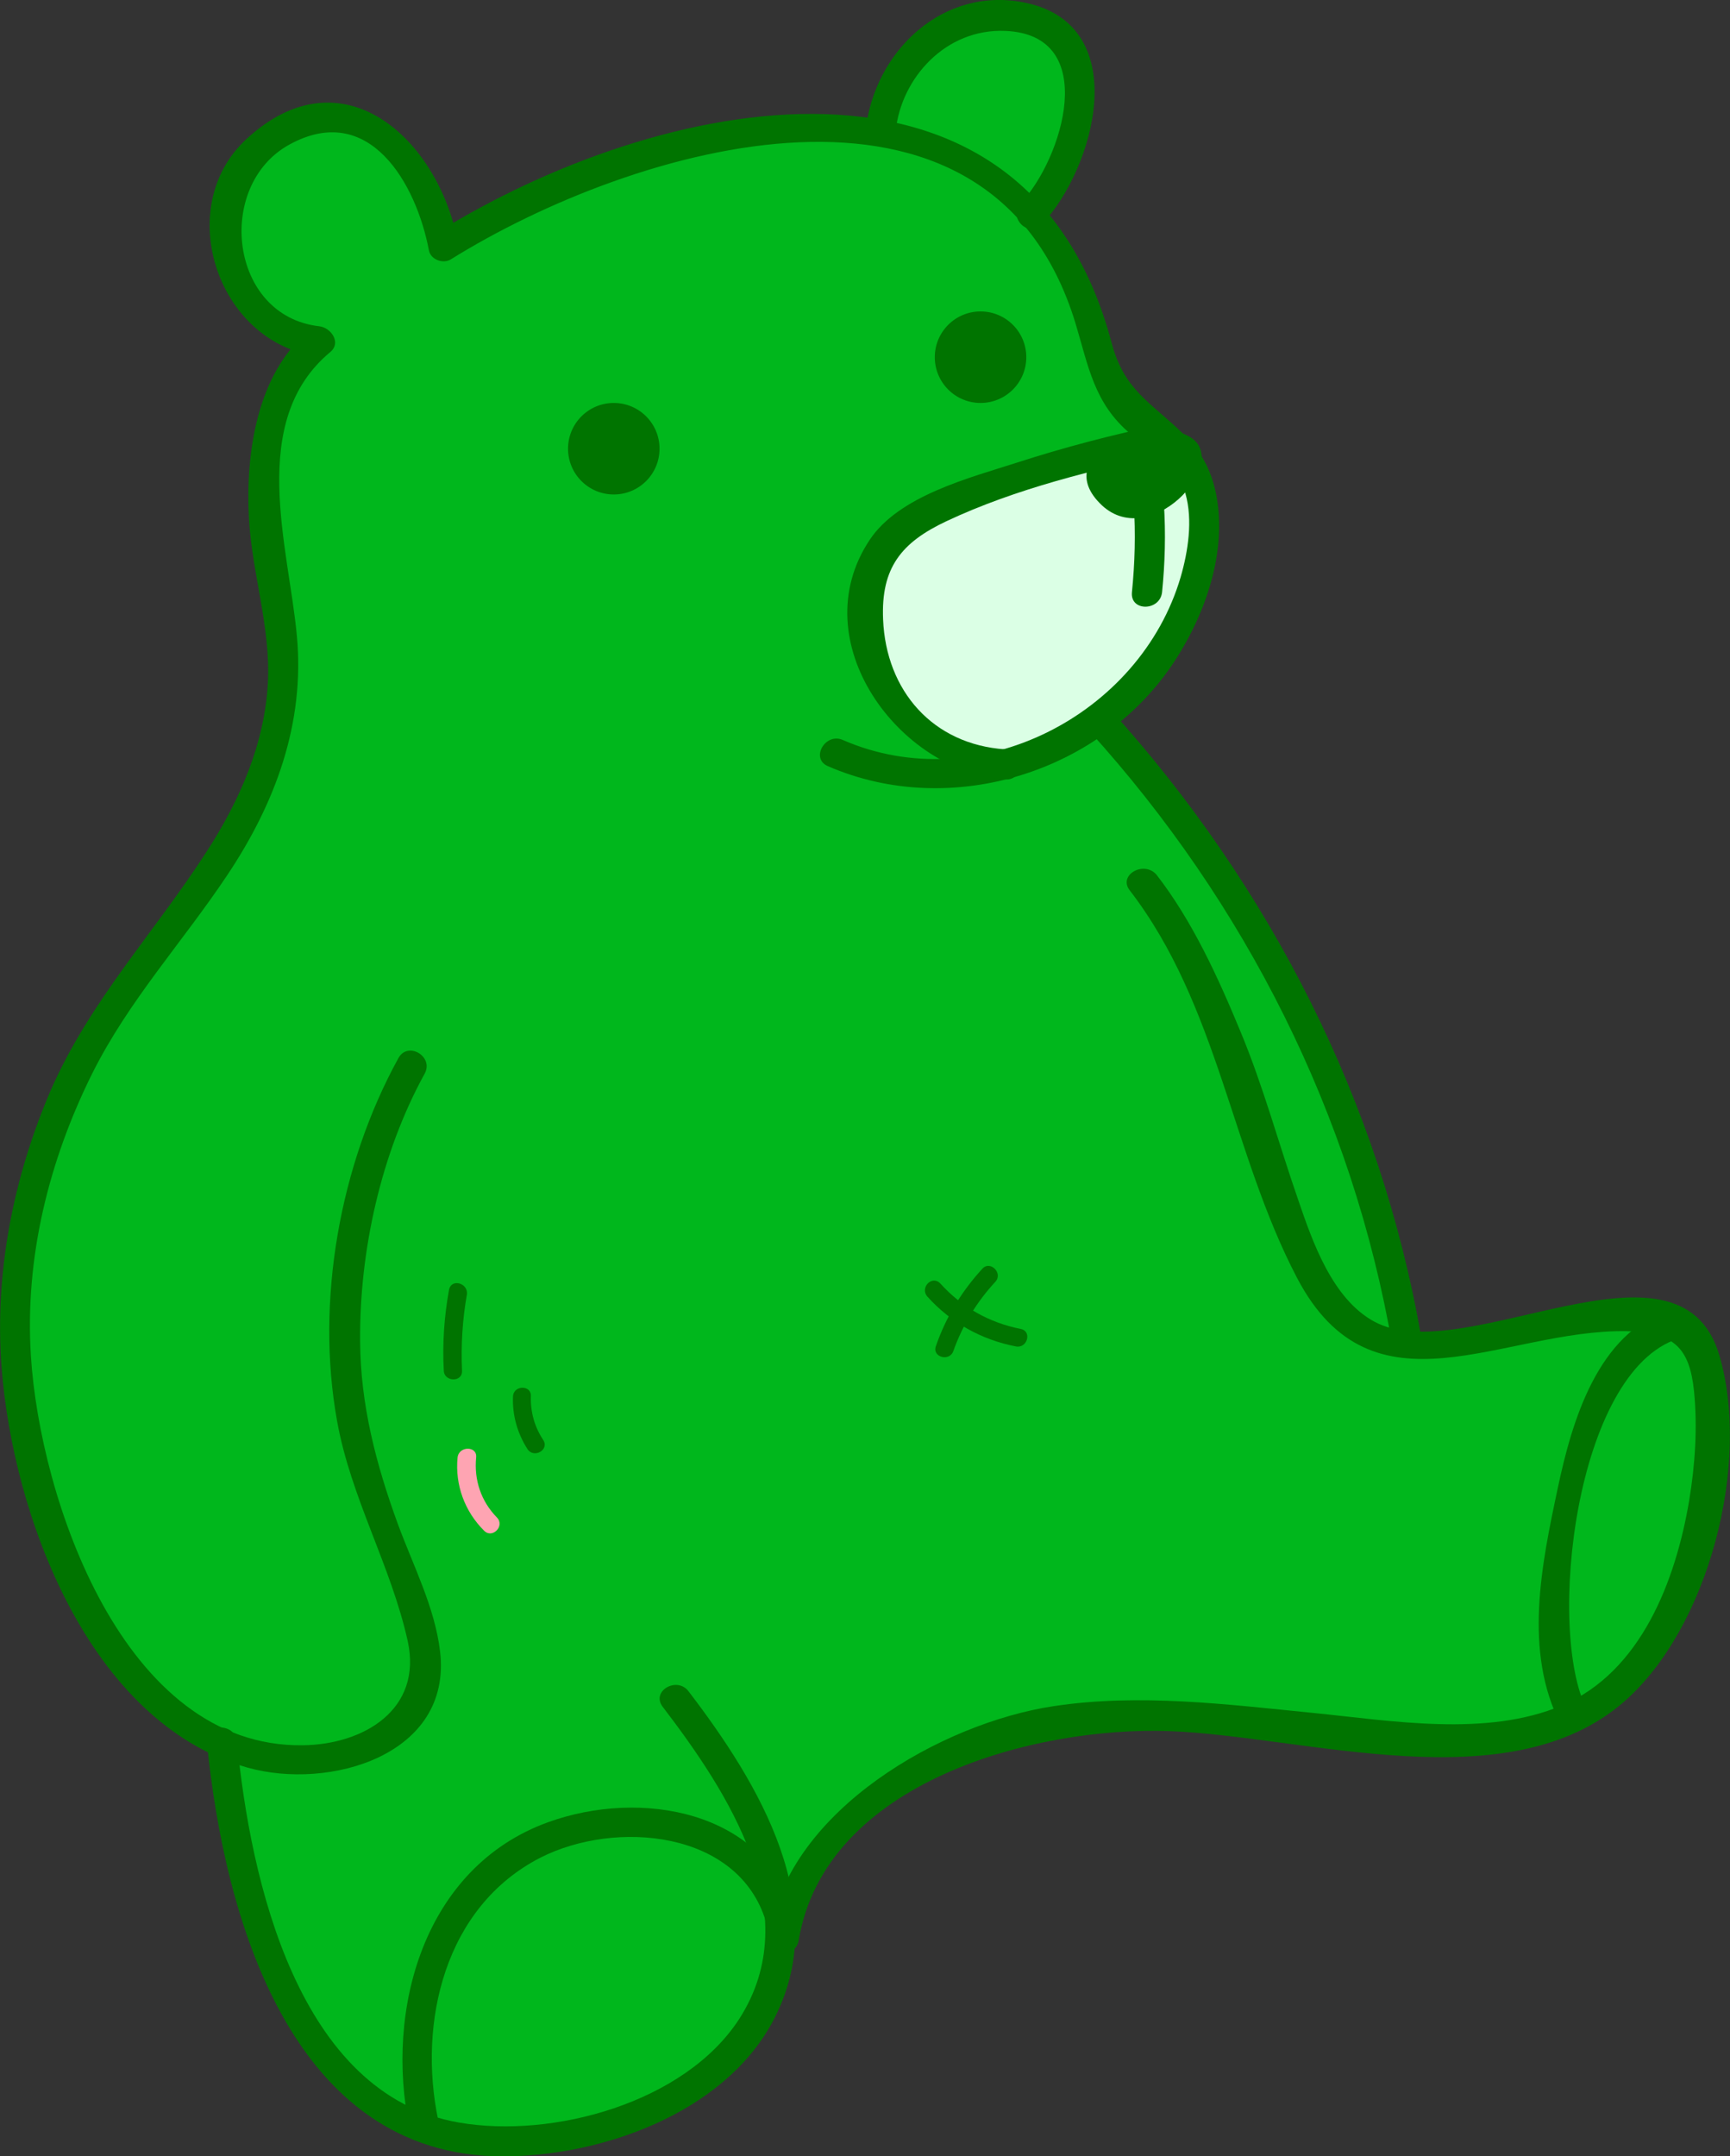 <?xml version="1.0" standalone="no"?>
<svg version="1.1" x="0" y="0" width="100%" height="100%" viewBox="-0.15 0 465.1 579.6" xmlns="http://www.w3.org/2000/svg" xmlns:xlink="http://www.w3.org/1999/xlink">
		  <rect x="-0.15" y="0" width="465.1" height="579.6" fill="#333333" stroke="none"/>
		  <style type="text/css">.st1{stroke:none;stroke-width:1;stroke-linecap:butt;stroke-linejoin:miter;fill:#00b71c;fill-opacity:1;fill-rule:nonZero;}
		.st2{stroke:none;stroke-width:1;stroke-linecap:butt;stroke-linejoin:miter;fill:#00b71c;fill-opacity:1;fill-rule:nonZero;}
		.st3{stroke:none;stroke-width:1;stroke-linecap:butt;stroke-linejoin:miter;fill:#dbffe5;fill-opacity:1;fill-rule:nonZero;}
		.st4{stroke:none;stroke-width:1;stroke-linecap:butt;stroke-linejoin:miter;fill:#00b71c;fill-opacity:1;fill-rule:nonZero;}
		.st5{stroke:none;stroke-width:1;stroke-linecap:butt;stroke-linejoin:miter;fill:#00b71c;fill-opacity:1;fill-rule:nonZero;}
		.st6{stroke:none;stroke-width:1;stroke-linecap:butt;stroke-linejoin:miter;fill:#007400;fill-opacity:1;fill-rule:nonZero;}
		.st7{stroke:none;stroke-width:1;stroke-linecap:butt;stroke-linejoin:miter;fill:#007400;fill-opacity:1;fill-rule:nonZero;}
		.st8{stroke:none;stroke-width:1;stroke-linecap:butt;stroke-linejoin:miter;fill:#007400;fill-opacity:1;fill-rule:nonZero;}
		.st9{stroke:none;stroke-width:1;stroke-linecap:butt;stroke-linejoin:miter;fill:#007400;fill-opacity:1;fill-rule:nonZero;}
		.st10{stroke:none;stroke-width:1;stroke-linecap:butt;stroke-linejoin:miter;fill:#007400;fill-opacity:1;fill-rule:nonZero;}
		.st11{stroke:none;stroke-width:1;stroke-linecap:butt;stroke-linejoin:miter;fill:#007400;fill-opacity:1;fill-rule:nonZero;}
		.st12{stroke:none;stroke-width:1;stroke-linecap:butt;stroke-linejoin:miter;fill:#007400;fill-opacity:1;fill-rule:nonZero;}
		.st13{stroke:none;stroke-width:1;stroke-linecap:butt;stroke-linejoin:miter;fill:#007400;fill-opacity:1;fill-rule:nonZero;}
		.st14{stroke:none;stroke-width:1;stroke-linecap:butt;stroke-linejoin:miter;fill:#007400;fill-opacity:1;fill-rule:nonZero;}
		.st15{stroke:none;stroke-width:1;stroke-linecap:butt;stroke-linejoin:miter;fill:#007400;fill-opacity:1;fill-rule:nonZero;}
		.st16{stroke:none;stroke-width:1;stroke-linecap:butt;stroke-linejoin:miter;fill:#007400;fill-opacity:1;fill-rule:nonZero;}
		.st17{stroke:none;stroke-width:1;stroke-linecap:butt;stroke-linejoin:miter;fill:#007400;fill-opacity:1;fill-rule:nonZero;}
		.st18{stroke:none;stroke-width:1;stroke-linecap:butt;stroke-linejoin:miter;fill:#007400;fill-opacity:1;fill-rule:nonZero;}
		.st19{stroke:none;stroke-width:1;stroke-linecap:butt;stroke-linejoin:miter;fill:#007400;fill-opacity:1;fill-rule:nonZero;}
		.st20{stroke:none;stroke-width:1;stroke-linecap:butt;stroke-linejoin:miter;fill:#007400;fill-opacity:1;fill-rule:nonZero;}
		.st21{stroke:none;stroke-width:1;stroke-linecap:butt;stroke-linejoin:miter;fill:#007400;fill-opacity:1;fill-rule:nonZero;}
		.st22{stroke:none;stroke-width:1;stroke-linecap:butt;stroke-linejoin:miter;fill:#007400;fill-opacity:1;fill-rule:nonZero;}</style>
		  <defs/>
		  <g id="组155">
		    <g id="组156">
		      <path class="st1" id="路径434" d="M 456.163 360.61 C 463.163 373.31 462.263 437.41 427.163 459.31 C 425.863 460.11 424.363 460.91 422.963 461.61 C 422.963 461.61 422.963 461.61 422.963 461.61 C 415.563 449.61 417.163 434.31 419.263 420.41 C 421.963 402.01 425.263 383.11 435.363 367.41 C 438.863 362.01 443.663 356.81 450.063 355.91 C 450.063 355.91 450.163 355.21 450.163 355.21 C 452.763 356.31 454.763 358.01 456.163 360.61  Z " style="fill:rgb(0, 183, 28)"/>
		    </g>
		    <g id="组157">
		      <path class="st2" id="路径435" d="M 377.863 362.11 C 383.763 362.71 390.463 361.91 398.263 360.51 C 420.763 356.61 439.863 350.81 450.163 355.11 C 450.163 355.11 450.063 355.81 450.063 355.81 C 443.663 356.71 438.863 361.91 435.363 367.31 C 425.263 382.91 421.963 401.91 419.263 420.31 C 417.163 434.21 415.563 449.51 422.963 461.51 C 422.963 461.51 422.963 461.51 422.963 461.51 C 385.963 478.71 309.863 448.51 263.463 468.01 C 215.163 488.31 210.463 520.61 210.463 520.61 C 210.463 520.61 209.763 520.61 209.763 520.61 C 209.863 518.91 209.763 517.11 209.663 515.31 C 205.463 496.61 187.563 491.01 175.463 490.11 C 164.463 489.31 153.063 490.71 143.163 495.71 C 129.763 502.41 119.863 515.31 115.263 529.61 C 110.663 543.91 110.263 556.21 113.863 570.81 C 113.863 570.81 111.263 571.31 111.263 571.31 C 105.463 569.11 100.163 566.01 95.563 561.81 C 65.763 534.61 59.563 468.01 59.563 468.01 C 43.063 460.31 26.263 442.71 13.963 410.01 C -12.337 339.81 18.363 282.81 44.663 250.31 C 70.963 217.81 81.563 192.41 73.663 157.31 C 65.763 122.21 76.263 98.51 85.963 91.51 C 71.063 91.51 47.363 61.71 67.563 41.51 C 87.763 21.31 114.063 31.51 119.363 65.91 C 119.363 65.91 155.363 43.21 194.863 36.21 C 212.863 33.01 226.863 33.51 236.763 34.91 C 236.763 34.91 236.763 34.91 236.763 34.91 C 248.563 36.61 254.463 39.71 254.463 39.71 C 262.363 42.71 270.563 49.01 277.563 57.01 C 282.863 63.11 287.363 70.21 290.463 77.41 C 297.563 94.11 293.163 106.41 313.263 117.81 C 313.263 117.81 245.363 131.91 236.763 147.71 C 228.163 163.51 234.063 204.51 270.163 205.21 C 276.663 203.61 283.563 200.91 290.363 196.81 C 292.163 195.71 293.863 194.61 295.463 193.31 C 295.463 193.31 295.463 193.31 295.463 193.31 C 295.463 193.31 332.463 233.81 351.763 276.31 C 371.063 318.81 378.063 360.41 378.063 360.41 C 378.063 360.41 377.863 362.11 377.863 362.11  Z " style="fill:rgb(0, 183, 28)"/>
		    </g>
		    <g id="组158">
		      <path class="st3" id="路径436" d="M 313.163 118.01 C 332.263 128.81 324.563 171.81 295.463 193.51 C 293.863 194.81 292.163 195.91 290.363 197.01 C 283.563 201.11 276.663 203.81 270.163 205.41 C 233.963 204.71 228.163 163.61 236.763 147.91 C 245.163 132.11 313.163 118.01 313.163 118.01  Z " style="fill:rgb(219, 255, 229)"/>
		    </g>
		    <g id="组159">
		      <path class="st4" id="路径437" d="M 268.963 4.21 C 298.163 3.81 293.863 40.41 277.463 57.21 C 270.563 49.21 262.363 42.91 254.363 39.91 C 254.363 39.91 248.463 36.81 236.663 35.11 C 236.663 35.11 236.663 35.11 236.663 35.11 C 236.763 33.71 240.263 4.51 268.963 4.21  Z " style="fill:rgb(0, 183, 28)"/>
		    </g>
		    <g id="组160">
		      <path class="st5" id="路径438" d="M 209.663 515.51 C 209.763 517.31 209.863 519.01 209.763 520.81 C 209.363 530.81 205.963 539.71 199.963 548.01 C 185.863 567.31 142.363 583.41 111.263 571.61 C 111.263 571.61 113.863 571.11 113.863 571.11 C 110.263 556.51 110.663 544.31 115.263 529.91 C 119.863 515.61 129.763 502.71 143.163 496.01 C 153.063 491.11 164.463 489.61 175.463 490.41 C 187.463 491.21 205.463 496.71 209.663 515.51  Z " style="fill:rgb(0, 183, 28)"/>
		    </g>
		    <g id="组161">
		      <g id="组162">
		        <path class="st6" id="路径439" d="M 249.163 348.51 C 255.463 355.51 263.663 360.11 272.963 361.91 C 276.063 362.51 277.363 357.81 274.263 357.21 C 265.763 355.51 258.463 351.41 252.663 345.01 C 250.463 342.61 247.063 346.11 249.163 348.51 C 249.163 348.51 249.163 348.51 249.163 348.51  Z " style="fill:rgb(0, 116, 0)"/>
		      </g>
		    </g>
		    <g id="组163">
		      <g id="组164">
		        <path class="st7" id="路径440" d="M 263.963 341.01 C 258.363 347.11 254.163 354.01 251.463 361.81 C 250.363 364.81 255.163 366.11 256.163 363.11 C 258.663 356.11 262.463 349.91 267.463 344.51 C 269.563 342.21 266.063 338.71 263.963 341.01 C 263.963 341.01 263.963 341.01 263.963 341.01  Z " style="fill:rgb(0, 116, 0)"/>
		      </g>
		    </g>
		    <g id="组165">
		      <g id="组166">
		        <path class="st8" id="路径441" d="M 120.563 346.71 C 119.263 353.91 118.763 361.11 119.163 368.41 C 119.263 371.51 124.263 371.61 124.063 368.41 C 123.763 361.61 124.163 354.81 125.363 348.01 C 125.863 344.91 121.163 343.51 120.563 346.71 C 120.563 346.71 120.563 346.71 120.563 346.71  Z " style="fill:rgb(0, 116, 0)"/>
		      </g>
		    </g>
		    <g id="组167">
		      <g id="组168">
		        <path class="st9" id="路径442" d="M 122.863 391.81 C 122.163 399.11 124.763 406.21 129.963 411.41 C 132.163 413.71 135.663 410.21 133.463 407.91 C 129.163 403.51 127.263 397.81 127.863 391.71 C 128.163 388.61 123.163 388.61 122.863 391.81 C 122.863 391.81 122.863 391.81 122.863 391.81  Z " style="fill:#fea4b2"/>
		      </g>
		    </g>
		    <g id="组169">
		      <g id="组170">
		        <path class="st10" id="路径443" d="M 137.763 375.41 C 137.563 380.41 138.963 385.31 141.663 389.51 C 143.363 392.11 147.663 389.71 145.863 387.01 C 143.563 383.51 142.463 379.61 142.563 375.41 C 142.863 372.21 137.863 372.21 137.763 375.41 C 137.763 375.41 137.763 375.41 137.763 375.41  Z "/>
		      </g>
		    </g>
		    <g id="组171">
		      <g id="组172">
		        <path class="st11" id="路径444" d="M 106.963 284.41 C 91.163 313.11 84.663 349.81 90.463 381.91 C 94.163 402.61 104.963 420.81 109.463 441.11 C 113.463 459.41 97.763 468.91 81.263 469.11 C 32.963 469.81 10.563 402.61 8.163 364.51 C 6.463 338.21 12.963 312.01 24.663 288.51 C 34.463 268.91 48.963 253.21 60.963 235.21 C 73.863 215.91 81.863 194.41 79.663 170.91 C 77.463 147.01 66.263 113.21 88.663 94.61 C 91.663 92.11 88.863 88.11 85.763 87.71 C 61.463 85.01 57.663 49.91 77.563 38.91 C 99.063 27.01 111.763 49.31 115.163 67.31 C 115.663 69.81 118.963 71.01 121.063 69.71 C 170.063 39.21 265.663 10.61 288.963 86.81 C 292.463 98.41 293.963 108.41 303.763 116.61 C 310.063 121.81 316.163 124.11 318.563 132.71 C 320.563 139.81 319.263 148.21 317.263 155.11 C 306.363 192.21 262.763 214.71 226.463 198.91 C 221.763 196.81 217.663 203.81 222.363 205.91 C 255.563 220.41 296.563 207.51 315.963 177.21 C 323.963 164.81 329.563 148.61 326.963 133.71 C 325.763 126.91 323.063 121.61 318.163 116.81 C 309.163 108.01 302.063 105.01 298.663 92.01 C 275.363 4.61 176.663 25.61 117.063 62.71 C 119.063 63.51 121.063 64.31 122.963 65.11 C 117.663 37.31 91.863 13.51 66.063 37.41 C 46.063 55.91 58.463 92.71 85.763 95.81 C 84.763 93.51 83.863 91.21 82.863 88.91 C 68.863 100.51 65.863 122.01 66.763 139.11 C 67.563 154.11 72.663 168.51 71.863 183.61 C 70.963 200.01 64.263 215.21 55.463 228.81 C 41.363 250.71 24.063 268.91 13.463 293.11 C 3.463 316.41 -1.637 341.91 0.263 367.41 C 3.263 407.01 23.463 462.91 66.363 475.11 C 88.363 481.31 121.463 471.81 118.163 443.91 C 116.763 432.01 110.863 420.71 106.763 409.51 C 100.963 393.61 96.763 377.61 96.663 360.51 C 96.463 336.31 102.263 309.91 114.063 288.51 C 116.463 283.91 109.463 279.81 106.963 284.41 C 106.963 284.41 106.963 284.41 106.963 284.41  Z "/>
		      </g>
		    </g>
		    <g id="组173">
		      <g id="组174">
		        <path class="st12" id="路径445" d="M 240.663 35.11 C 242.163 21.01 254.063 7.61 270.163 8.31 C 295.863 9.41 285.463 42.81 274.263 54.61 C 270.663 58.41 276.363 64.11 279.963 60.31 C 294.263 45.11 304.563 7.11 275.863 0.81 C 253.563 -4.09 234.863 13.71 232.563 35.11 C 232.063 40.21 240.063 40.21 240.663 35.11 C 240.663 35.11 240.663 35.11 240.663 35.11  Z "/>
		      </g>
		    </g>
		    <g id="组175">
		      <g id="组176">
		        <path class="st13" id="路径446" d="M 292.563 196.31 C 334.663 242.71 363.463 299.71 374.163 361.61 C 375.063 366.71 382.863 364.51 381.963 359.51 C 370.963 296.21 341.263 238.11 298.263 190.61 C 294.763 186.71 289.063 192.51 292.563 196.31 C 292.563 196.31 292.563 196.31 292.563 196.31  Z "/>
		      </g>
		    </g>
		    <g id="组177">
		      <g id="组178">
		        <path class="st14" id="路径447" d="M 303.563 239.31 C 327.363 270.21 330.963 309.91 348.563 343.51 C 368.963 382.41 403.763 357.21 437.263 357.81 C 450.063 358.11 454.063 362.51 455.263 373.81 C 456.263 383.61 455.563 393.71 453.963 403.41 C 450.363 424.71 441.063 449.41 419.763 458.41 C 399.463 467.01 373.963 462.51 352.763 460.41 C 329.663 458.11 306.063 455.11 283.063 458.61 C 253.163 463.11 212.163 486.41 206.763 519.51 C 205.963 524.61 213.663 526.81 214.563 521.61 C 221.663 478.81 278.263 464.01 314.163 465.31 C 350.663 466.61 405.363 484.51 436.463 457.41 C 459.263 437.51 470.663 393.31 462.063 364.21 C 451.363 328.11 393.263 368.31 369.263 355.21 C 358.063 349.11 352.763 333.91 348.963 322.81 C 343.663 307.61 339.563 292.21 333.363 277.31 C 327.363 262.81 320.463 247.61 310.763 235.11 C 307.363 231.21 300.363 235.21 303.563 239.31 C 303.563 239.31 303.563 239.31 303.563 239.31  Z "/>
		      </g>
		    </g>
		    <g id="组179">
		      <g id="组180">
		        <path class="st15" id="路径448" d="M 55.463 468.21 C 60.063 515.01 77.963 579.61 135.063 579.61 C 161.463 579.61 194.163 568.11 207.463 543.61 C 224.263 512.71 203.763 479.21 184.963 454.61 C 181.863 450.51 174.863 454.51 177.963 458.71 C 195.463 481.61 216.963 514.21 198.563 542.71 C 183.963 565.21 148.463 574.91 123.163 570.51 C 79.963 563.01 67.163 505.31 63.563 468.11 C 63.063 463.11 54.963 463.01 55.463 468.21 C 55.463 468.21 55.463 468.21 55.463 468.21  Z "/>
		      </g>
		    </g>
		    <g id="组181">
		      <g id="组182">
		        <path class="st16" id="路径449" d="M 448.863 352.01 C 429.363 358.21 422.463 382.01 418.663 399.91 C 414.263 420.61 409.363 443.91 419.463 463.61 C 421.863 468.21 428.763 464.11 426.463 459.51 C 415.563 438.21 423.263 368.61 451.063 359.81 C 455.963 358.21 453.863 350.41 448.863 352.01 C 448.863 352.01 448.863 352.01 448.863 352.01  Z "/>
		      </g>
		    </g>
		    <g id="组183">
		      <g id="组184">
		        <path class="st17" id="路径450" d="M 117.663 569.91 C 112.163 543.61 119.363 512.51 145.163 499.31 C 165.263 489.11 198.363 491.91 205.763 516.51 C 207.263 521.51 215.063 519.31 213.563 514.41 C 205.163 486.51 171.963 480.81 147.163 489.81 C 113.763 501.91 103.263 540.31 109.963 572.11 C 110.963 577.11 118.763 575.01 117.663 569.91 C 117.663 569.91 117.663 569.91 117.663 569.91  Z "/>
		      </g>
		    </g>
		    <g id="组185">
		      <g id="组186">
		        <path class="st18" id="路径451" d="M 312.063 114.11 C 299.063 116.81 286.063 120.21 273.363 124.31 C 260.663 128.41 241.563 133.21 233.663 145.11 C 215.463 172.41 241.663 207.51 270.063 209.51 C 275.263 209.91 275.263 201.81 270.063 201.41 C 250.663 200.11 238.063 185.71 237.263 166.51 C 236.663 152.61 242.163 145.81 254.263 140.11 C 272.963 131.31 294.063 126.21 314.263 121.91 C 319.263 120.81 317.163 113.01 312.063 114.11 C 312.063 114.11 312.063 114.11 312.063 114.11  Z "/>
		      </g>
		    </g>
		    <g id="组187">
		      <path class="st19" id="路径452" d="M 320.163 117.71 C 330.663 124.71 308.563 148.81 295.463 135.21 C 282.263 121.71 309.663 110.71 320.163 117.71  Z "/>
		    </g>
		    <g id="组188">
		      <path class="st20" id="圆1" d="M 164.863 108.31 C 171.656 108.31 177.163 113.817 177.163 120.61 C 177.163 127.403 171.656 132.91 164.863 132.91 C 158.07 132.91 152.563 127.403 152.563 120.61 C 152.563 113.817 158.07 108.31 164.863 108.31  Z "/>
		    </g>
		    <g id="组189">
		      <path class="st21" id="圆2" d="M 263.463 83.71 C 270.256 83.71 275.763 89.217 275.763 96.01 C 275.763 102.803 270.256 108.31 263.463 108.31 C 256.67 108.31 251.163 102.803 251.163 96.01 C 251.163 89.217 256.67 83.71 263.463 83.71  Z "/>
		    </g>
		    <g id="组190">
		      <g id="组191">
		        <path class="st22" id="路径453" d="M 304.663 135.51 C 305.163 143.41 304.963 151.31 304.163 159.21 C 303.663 164.41 311.663 164.31 312.263 159.21 C 313.063 151.31 313.263 143.41 312.763 135.51 C 312.363 130.41 304.363 130.31 304.663 135.51 C 304.663 135.51 304.663 135.51 304.663 135.51  Z "/>
		      </g>
		    </g>
		  </g>
		</svg>